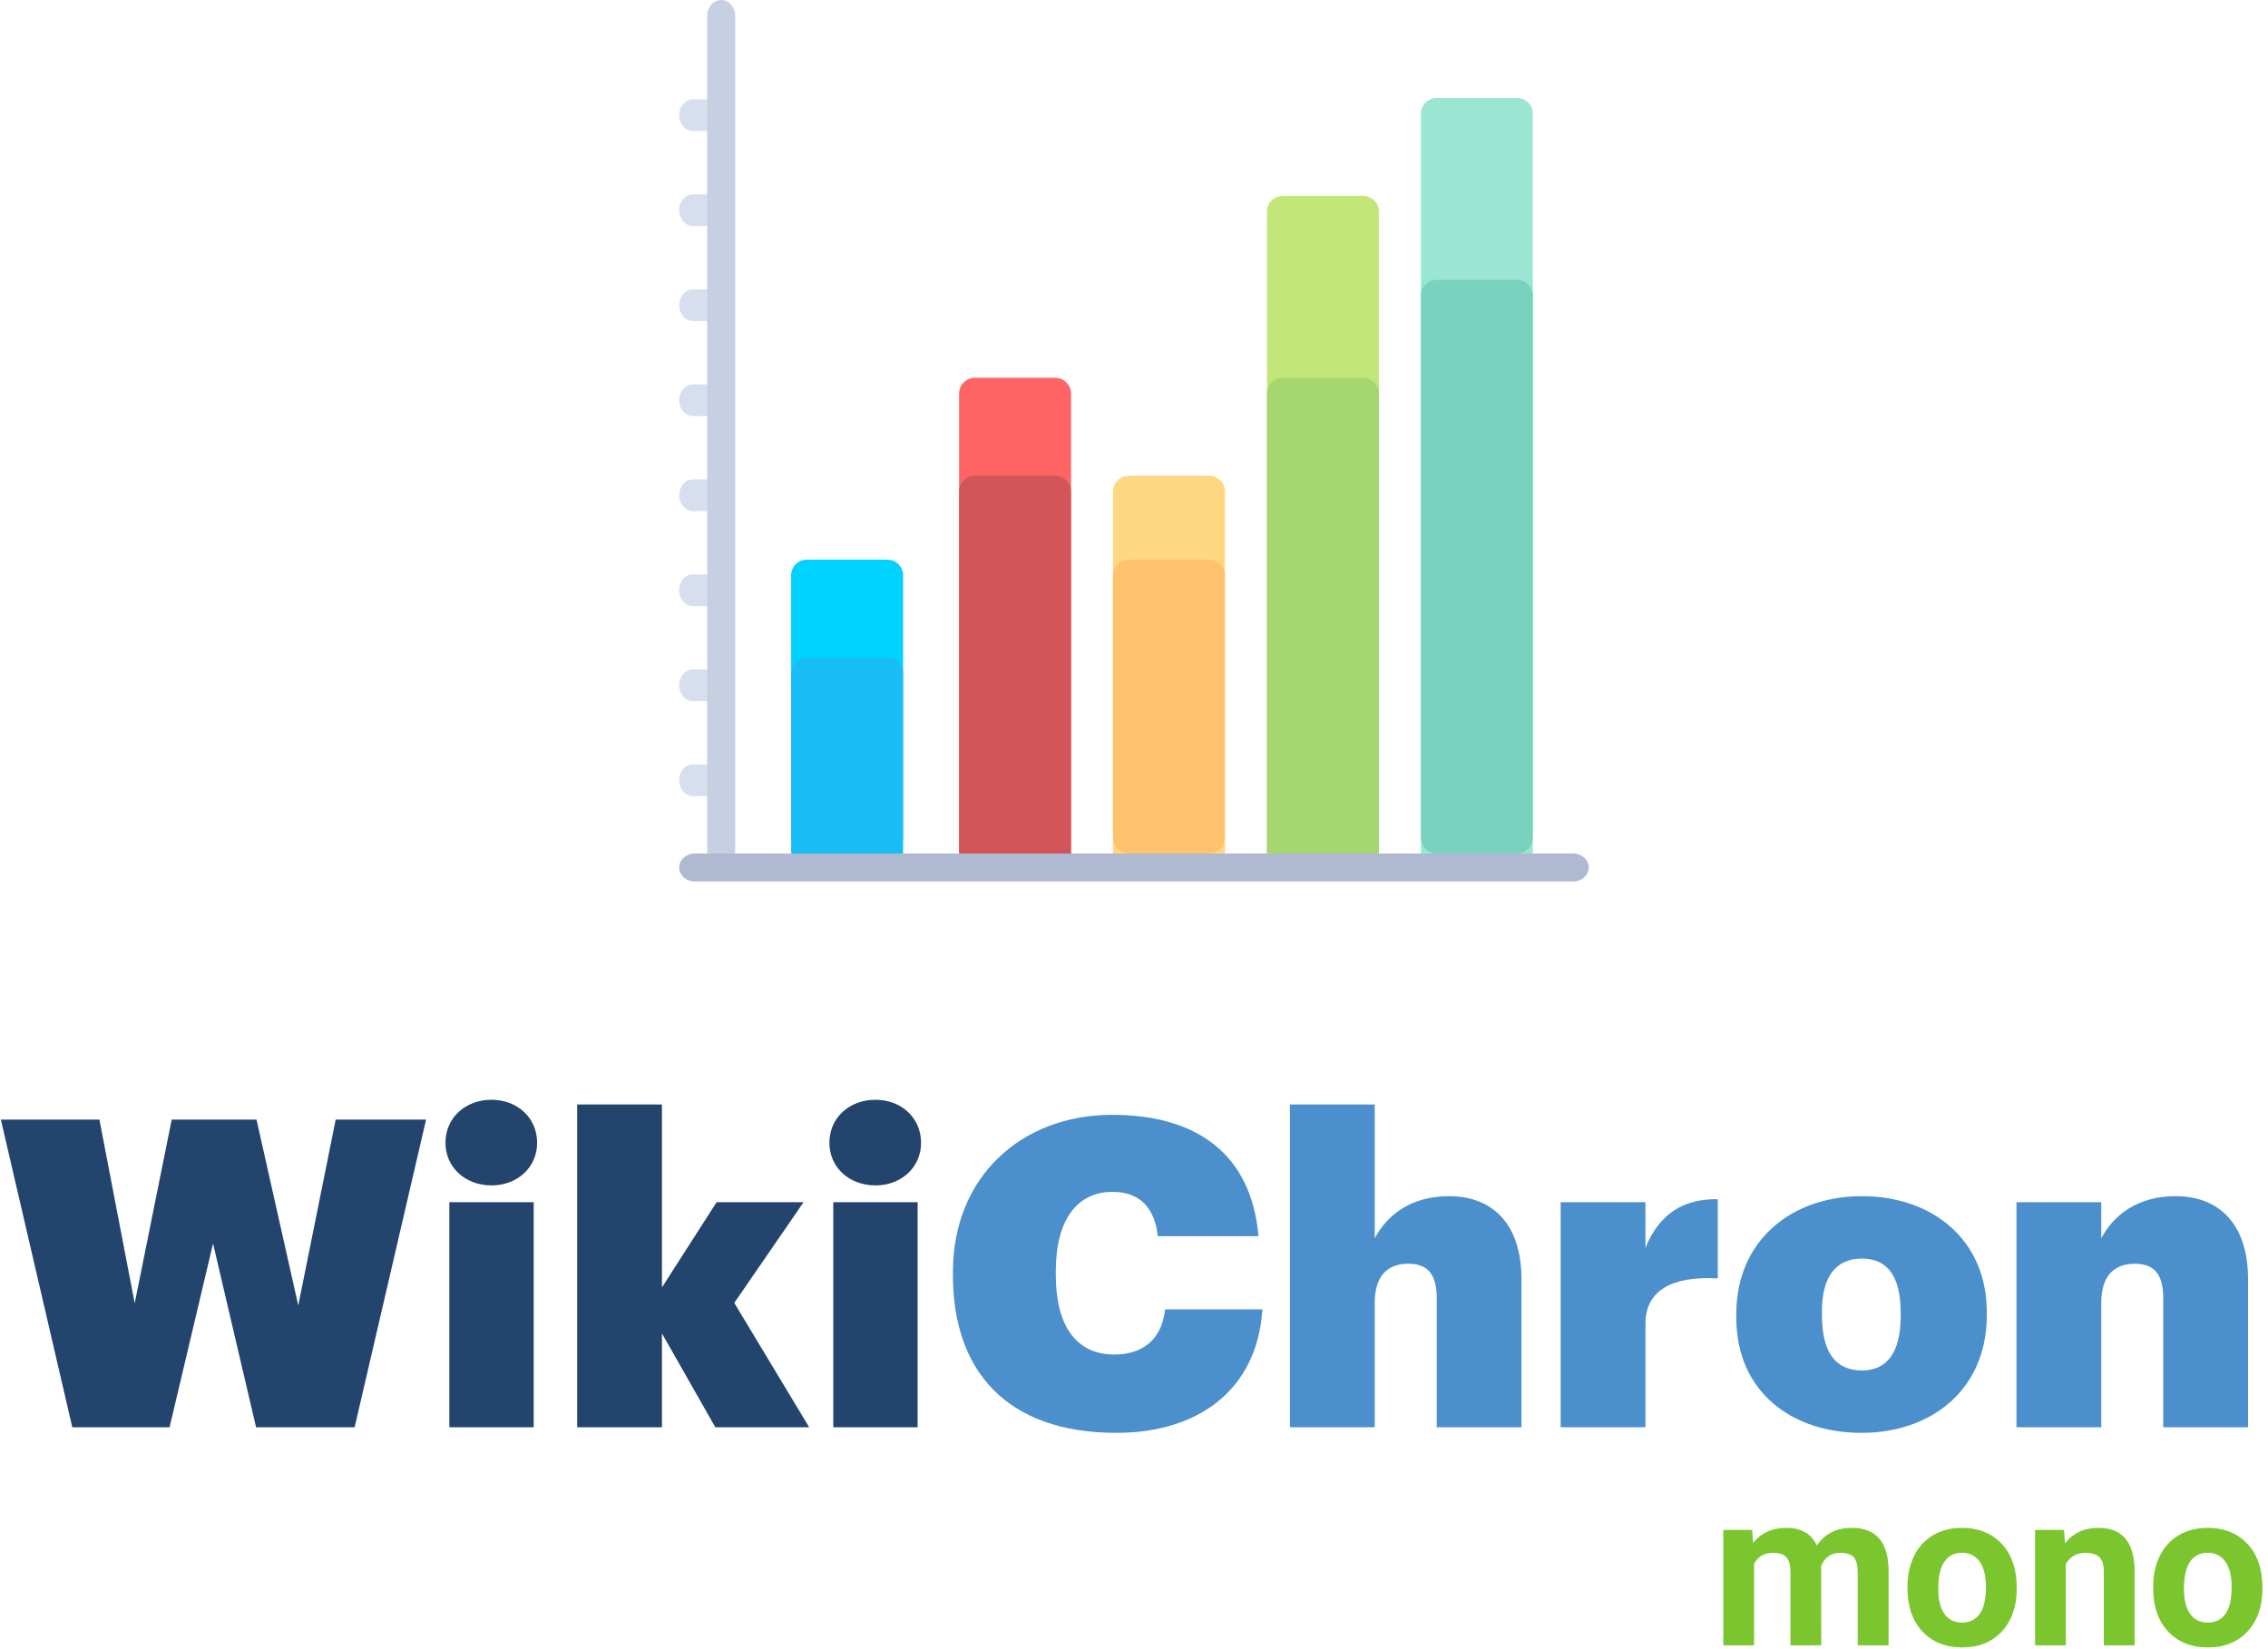 <?xml version="1.0" encoding="UTF-8"?>
<svg width="187px" height="136px" viewBox="0 0 187 136" version="1.1" xmlns="http://www.w3.org/2000/svg" xmlns:xlink="http://www.w3.org/1999/xlink">
    <!-- Generator: Sketch 51.3 (57544) - http://www.bohemiancoding.com/sketch -->
    <title>wikichron-mono-big</title>
    <desc>Created with Sketch.</desc>
    <defs></defs>
    <g id="Diseño" stroke="none" stroke-width="1" fill="none" fill-rule="evenodd">
        <g id="home_previa_op2" transform="translate(-935, -326)">
            <g id="Group-2" transform="translate(287, 300)">
                <g id="classic" transform="translate(616, 0)">
                    <g id="wikichron-mono-big" transform="translate(31.546, 25.931)">
                        <polygon id="Fill-14" fill="#22446D" points="0.524 92.395 8.65 92.395 11.56 107.549 14.612 92.395 21.603 92.395 25.046 107.726 28.133 92.395 35.585 92.395 29.694 117.769 21.568 117.769 18.02 102.616 14.435 117.769 6.415 117.769"></polygon>
                        <path d="M37.503,117.769 L44.458,117.769 L44.458,99.209 L37.503,99.209 L37.503,117.769 Z M37.183,94.311 C37.183,92.254 38.815,90.763 40.981,90.763 C43.11,90.763 44.742,92.254 44.742,94.311 C44.742,96.334 43.11,97.825 40.981,97.825 C38.815,97.825 37.183,96.334 37.183,94.311 Z" id="Fill-16" fill="#22446D"></path>
                        <polygon id="Fill-18" fill="#22446D" points="48.043 91.153 55.033 91.153 55.033 106.236 59.54 99.209 66.709 99.209 60.996 107.513 67.171 117.769 59.434 117.769 55.033 110.032 55.033 117.769 48.043 117.769"></polygon>
                        <path d="M69.158,117.769 L76.114,117.769 L76.114,99.209 L69.158,99.209 L69.158,117.769 Z M68.839,94.311 C68.839,92.254 70.471,90.763 72.636,90.763 C74.765,90.763 76.397,92.254 76.397,94.311 C76.397,96.334 74.765,97.825 72.636,97.825 C70.471,97.825 68.839,96.334 68.839,94.311 Z" id="Fill-19" fill="#22446D"></path>
                        <path d="M79.024,105.241 L79.024,104.958 C79.024,97.115 84.666,92.005 92.154,92.005 C99.003,92.005 103.617,95.128 104.22,102.012 L95.916,102.012 C95.667,99.671 94.425,98.357 92.189,98.357 C89.28,98.357 87.506,100.628 87.506,104.923 L87.506,105.206 C87.506,109.43 89.208,111.771 92.332,111.771 C94.603,111.771 96.235,110.6 96.519,108.046 L104.54,108.046 C104.114,114.717 99.216,118.23 92.51,118.23 C83.353,118.23 79.024,113.014 79.024,105.241" id="Fill-20" fill="#4B8FCC"></path>
                        <path d="M106.811,91.153 L113.802,91.153 L113.802,102.19 C114.832,100.238 116.818,98.712 119.942,98.712 C123.455,98.712 125.903,100.948 125.903,105.561 L125.903,117.769 L118.914,117.769 L118.914,107.123 C118.914,105.241 118.239,104.283 116.571,104.283 C114.832,104.283 113.802,105.313 113.802,107.513 L113.802,117.769 L106.811,117.769 L106.811,91.153 Z" id="Fill-21" fill="#4B8FCC"></path>
                        <path d="M129.133,99.209 L136.125,99.209 L136.125,102.971 C137.296,100.096 139.319,98.926 142.087,98.961 L142.087,105.49 C138.219,105.277 136.125,106.554 136.125,109.216 L136.125,117.769 L129.133,117.769 L129.133,99.209 Z" id="Fill-22" fill="#4B8FCC"></path>
                        <path d="M157.17,108.578 L157.17,108.329 C157.17,105.419 156.14,103.858 153.976,103.858 C151.847,103.858 150.676,105.313 150.676,108.223 L150.676,108.507 C150.676,111.523 151.74,113.085 153.976,113.085 C156.104,113.085 157.17,111.523 157.17,108.578 M143.614,108.72 L143.614,108.435 C143.614,102.403 148.12,98.712 153.976,98.712 C159.76,98.712 164.267,102.296 164.267,108.258 L164.267,108.542 C164.267,114.646 159.724,118.23 153.94,118.23 C148.155,118.23 143.614,114.824 143.614,108.72" id="Fill-23" fill="#4B8FCC"></path>
                        <path d="M166.716,99.209 L173.707,99.209 L173.707,102.19 C174.737,100.238 176.724,98.712 179.847,98.712 C183.36,98.712 185.809,100.948 185.809,105.561 L185.809,117.769 L178.818,117.769 L178.818,107.123 C178.818,105.241 178.143,104.284 176.475,104.284 C174.737,104.284 173.707,105.313 173.707,107.512 L173.707,117.769 L166.716,117.769 L166.716,99.209 Z" id="Fill-24" fill="#4B8FCC"></path>
                        <path d="M144.922,126.239 L145.001,127.303 C145.675,126.477 146.586,126.064 147.734,126.064 C148.959,126.064 149.8,126.547 150.257,127.514 C150.925,126.547 151.877,126.064 153.113,126.064 C154.144,126.064 154.912,126.364 155.416,126.965 C155.92,127.565 156.172,128.469 156.172,129.676 L156.172,135.749 L153.623,135.749 L153.623,129.685 C153.623,129.146 153.517,128.752 153.307,128.503 C153.096,128.254 152.724,128.129 152.19,128.129 C151.429,128.129 150.901,128.492 150.608,129.219 L150.617,135.749 L148.077,135.749 L148.077,129.694 C148.077,129.143 147.969,128.744 147.752,128.498 C147.535,128.252 147.166,128.129 146.644,128.129 C145.924,128.129 145.402,128.428 145.08,129.026 L145.08,135.749 L142.54,135.749 L142.54,126.239 L144.922,126.239 Z M157.727,130.906 C157.727,129.963 157.909,129.122 158.272,128.384 C158.636,127.646 159.159,127.074 159.841,126.67 C160.524,126.266 161.316,126.064 162.219,126.064 C163.502,126.064 164.549,126.456 165.361,127.241 C166.172,128.027 166.625,129.093 166.719,130.441 L166.736,131.091 C166.736,132.55 166.329,133.72 165.515,134.602 C164.7,135.484 163.607,135.925 162.236,135.925 C160.865,135.925 159.771,135.486 158.954,134.607 C158.136,133.728 157.727,132.532 157.727,131.021 L157.727,130.906 Z M160.267,131.091 C160.267,131.993 160.437,132.683 160.777,133.161 C161.117,133.638 161.603,133.877 162.236,133.877 C162.851,133.877 163.332,133.641 163.678,133.17 C164.023,132.698 164.196,131.944 164.196,130.906 C164.196,130.022 164.023,129.336 163.678,128.85 C163.332,128.363 162.846,128.12 162.219,128.12 C161.598,128.12 161.117,128.362 160.777,128.845 C160.437,129.329 160.267,130.077 160.267,131.091 Z M170.639,126.239 L170.718,127.338 C171.397,126.488 172.309,126.064 173.451,126.064 C174.459,126.064 175.209,126.36 175.701,126.951 C176.193,127.543 176.445,128.428 176.457,129.606 L176.457,135.749 L173.917,135.749 L173.917,129.667 C173.917,129.128 173.8,128.737 173.565,128.494 C173.331,128.251 172.941,128.129 172.396,128.129 C171.682,128.129 171.145,128.434 170.788,129.043 L170.788,135.749 L168.248,135.749 L168.248,126.239 L170.639,126.239 Z M177.986,130.906 C177.986,129.963 178.168,129.122 178.531,128.384 C178.894,127.646 179.417,127.074 180.1,126.67 C180.783,126.266 181.575,126.064 182.477,126.064 C183.761,126.064 184.808,126.456 185.62,127.241 C186.431,128.027 186.884,129.093 186.977,130.441 L186.995,131.091 C186.995,132.55 186.588,133.72 185.773,134.602 C184.959,135.484 183.866,135.925 182.495,135.925 C181.124,135.925 180.03,135.486 179.212,134.607 C178.395,133.728 177.986,132.532 177.986,131.021 L177.986,130.906 Z M180.526,131.091 C180.526,131.993 180.696,132.683 181.036,133.161 C181.376,133.638 181.862,133.877 182.495,133.877 C183.11,133.877 183.591,133.641 183.936,133.17 C184.282,132.698 184.455,131.944 184.455,130.906 C184.455,130.022 184.282,129.336 183.936,128.85 C183.591,128.363 183.104,128.12 182.477,128.12 C181.856,128.12 181.376,128.362 181.036,128.845 C180.696,129.329 180.526,130.077 180.526,131.091 Z" id="mono" fill="#7BC62E"></path>
                        <g id="bars-chart" transform="translate(56.454, 0.069)" fill-rule="nonzero">
                            <path d="M43.681,71.538 L37.088,71.538 C36.36,71.538 35.769,70.96 35.769,70.246 L35.769,40.523 C35.769,39.809 36.36,39.231 37.088,39.231 L43.681,39.231 C44.41,39.231 45,39.809 45,40.523 L45,70.246 C45,70.96 44.41,71.538 43.681,71.538 Z" id="Shape" fill="#FFD782"></path>
                            <path d="M43.681,70.385 L37.088,70.385 C36.36,70.385 35.769,69.814 35.769,69.109 L35.769,47.429 C35.769,46.725 36.36,46.154 37.088,46.154 L43.681,46.154 C44.41,46.154 45,46.725 45,47.429 L45,69.109 C45,69.814 44.41,70.385 43.681,70.385 Z" id="Shape" fill="#FFC36E"></path>
                            <path d="M56.374,71.538 L49.78,71.538 C49.052,71.538 48.462,70.962 48.462,70.25 L48.462,17.442 C48.462,16.731 49.052,16.154 49.78,16.154 L56.374,16.154 C57.102,16.154 57.692,16.731 57.692,17.442 L57.692,70.25 C57.692,70.962 57.102,71.538 56.374,71.538 Z" id="Shape" fill="#C3E678"></path>
                            <path d="M56.374,71.538 L49.78,71.538 C49.052,71.538 48.462,70.955 48.462,70.236 L48.462,32.457 C48.462,31.737 49.052,31.154 49.78,31.154 L56.374,31.154 C57.102,31.154 57.692,31.737 57.692,32.457 L57.692,70.236 C57.692,70.955 57.102,71.538 56.374,71.538 Z" id="Shape" fill="#A5D76E"></path>
                            <path d="M17.143,70.385 L10.549,70.385 C9.821,70.385 9.231,69.814 9.231,69.109 L9.231,47.429 C9.231,46.725 9.821,46.154 10.549,46.154 L17.143,46.154 C17.871,46.154 18.462,46.725 18.462,47.429 L18.462,69.109 C18.462,69.814 17.871,70.385 17.143,70.385 Z" id="Shape" fill="#00D2FF"></path>
                            <path d="M69.066,71.538 L62.473,71.538 C61.744,71.538 61.154,70.959 61.154,70.243 L61.154,9.372 C61.154,8.657 61.744,8.077 62.473,8.077 L69.066,8.077 C69.794,8.077 70.385,8.657 70.385,9.372 L70.385,70.243 C70.384,70.959 69.794,71.538 69.066,71.538 Z" id="Shape" fill="#9BE6D2"></path>
                            <path d="M69.066,70.385 L62.473,70.385 C61.744,70.385 61.154,69.812 61.154,69.106 L61.154,24.356 C61.154,23.649 61.744,23.077 62.473,23.077 L69.066,23.077 C69.794,23.077 70.385,23.649 70.385,24.356 L70.385,69.106 C70.384,69.812 69.794,70.385 69.066,70.385 Z" id="Shape" fill="#78D2BE"></path>
                            <path d="M30.989,71.538 L24.396,71.538 C23.667,71.538 23.077,70.955 23.077,70.236 L23.077,32.457 C23.077,31.737 23.667,31.154 24.396,31.154 L30.989,31.154 C31.717,31.154 32.308,31.737 32.308,32.457 L32.308,70.236 C32.308,70.955 31.717,71.538 30.989,71.538 Z" id="Shape" fill="#FF6464"></path>
                            <path d="M30.989,71.538 L24.396,71.538 C23.667,71.538 23.077,70.96 23.077,70.246 L23.077,40.523 C23.077,39.809 23.667,39.231 24.396,39.231 L30.989,39.231 C31.717,39.231 32.308,39.809 32.308,40.523 L32.308,70.246 C32.308,70.96 31.717,71.538 30.989,71.538 Z" id="Shape" fill="#D2555A"></path>
                            <path d="M17.143,71.538 L10.549,71.538 C9.821,71.538 9.231,70.942 9.231,70.207 L9.231,55.562 C9.231,54.827 9.821,54.231 10.549,54.231 L17.143,54.231 C17.871,54.231 18.462,54.827 18.462,55.562 L18.462,70.207 C18.462,70.942 17.871,71.538 17.143,71.538 Z" id="Shape" fill="#18BDF6"></path>
                            <g id="Group" transform="translate(0, 8.077)" fill="#D7DEED">
                                <path d="M3.395,57.575 L1.132,57.575 C0.507,57.575 0,56.99 0,56.269 C0,55.548 0.507,54.963 1.132,54.963 L3.395,54.963 L3.395,57.575 Z" id="Shape"></path>
                                <path d="M3.395,49.74 L1.132,49.74 C0.507,49.74 0,49.155 0,48.434 C0,47.713 0.507,47.128 1.132,47.128 L3.395,47.128 L3.395,49.74 Z" id="Shape"></path>
                                <path d="M3.395,41.905 L1.132,41.905 C0.507,41.905 0,41.32 0,40.599 C0,39.878 0.507,39.293 1.132,39.293 L3.395,39.293 L3.395,41.905 Z" id="Shape"></path>
                                <path d="M3.395,34.07 L1.132,34.07 C0.507,34.07 0,33.485 0,32.764 C0,32.042 0.507,31.458 1.132,31.458 L3.395,31.458 L3.395,34.07 Z" id="Shape"></path>
                                <path d="M3.395,26.234 L1.132,26.234 C0.507,26.234 0,25.65 0,24.929 C0,24.207 0.507,23.623 1.132,23.623 L3.395,23.623 L3.395,26.234 Z" id="Shape"></path>
                                <path d="M3.395,18.399 L1.132,18.399 C0.507,18.399 0,17.814 0,17.093 C0,16.372 0.507,15.787 1.132,15.787 L3.395,15.787 L3.395,18.399 Z" id="Shape"></path>
                                <path d="M3.395,10.564 L1.132,10.564 C0.507,10.564 0,9.979 0,9.258 C0,8.537 0.507,7.952 1.132,7.952 L3.395,7.952 L3.395,10.564 Z" id="Shape"></path>
                                <path d="M3.395,2.729 L1.132,2.729 C0.507,2.729 0,2.144 0,1.423 C0,0.702 0.507,0.117 1.132,0.117 L3.395,0.117 L3.395,2.729 Z" id="Shape"></path>
                            </g>
                            <path d="M3.462,71.538 C2.824,71.538 2.308,70.956 2.308,70.238 L2.308,1.301 C2.308,0.582 2.824,0 3.462,0 C4.099,0 4.615,0.582 4.615,1.301 L4.615,70.238 C4.615,70.956 4.099,71.538 3.462,71.538 Z" id="Shape" fill="#C7CFE2"></path>
                            <path d="M0,71.538 C0,70.901 0.579,70.385 1.293,70.385 L73.707,70.385 C74.421,70.385 75,70.901 75,71.538 C75,72.176 74.421,72.692 73.707,72.692 L1.293,72.692 C0.579,72.692 0,72.176 0,71.538 Z" id="Shape" fill="#AFB9D2"></path>
                        </g>
                    </g>
                </g>
            </g>
        </g>
    </g>
</svg>